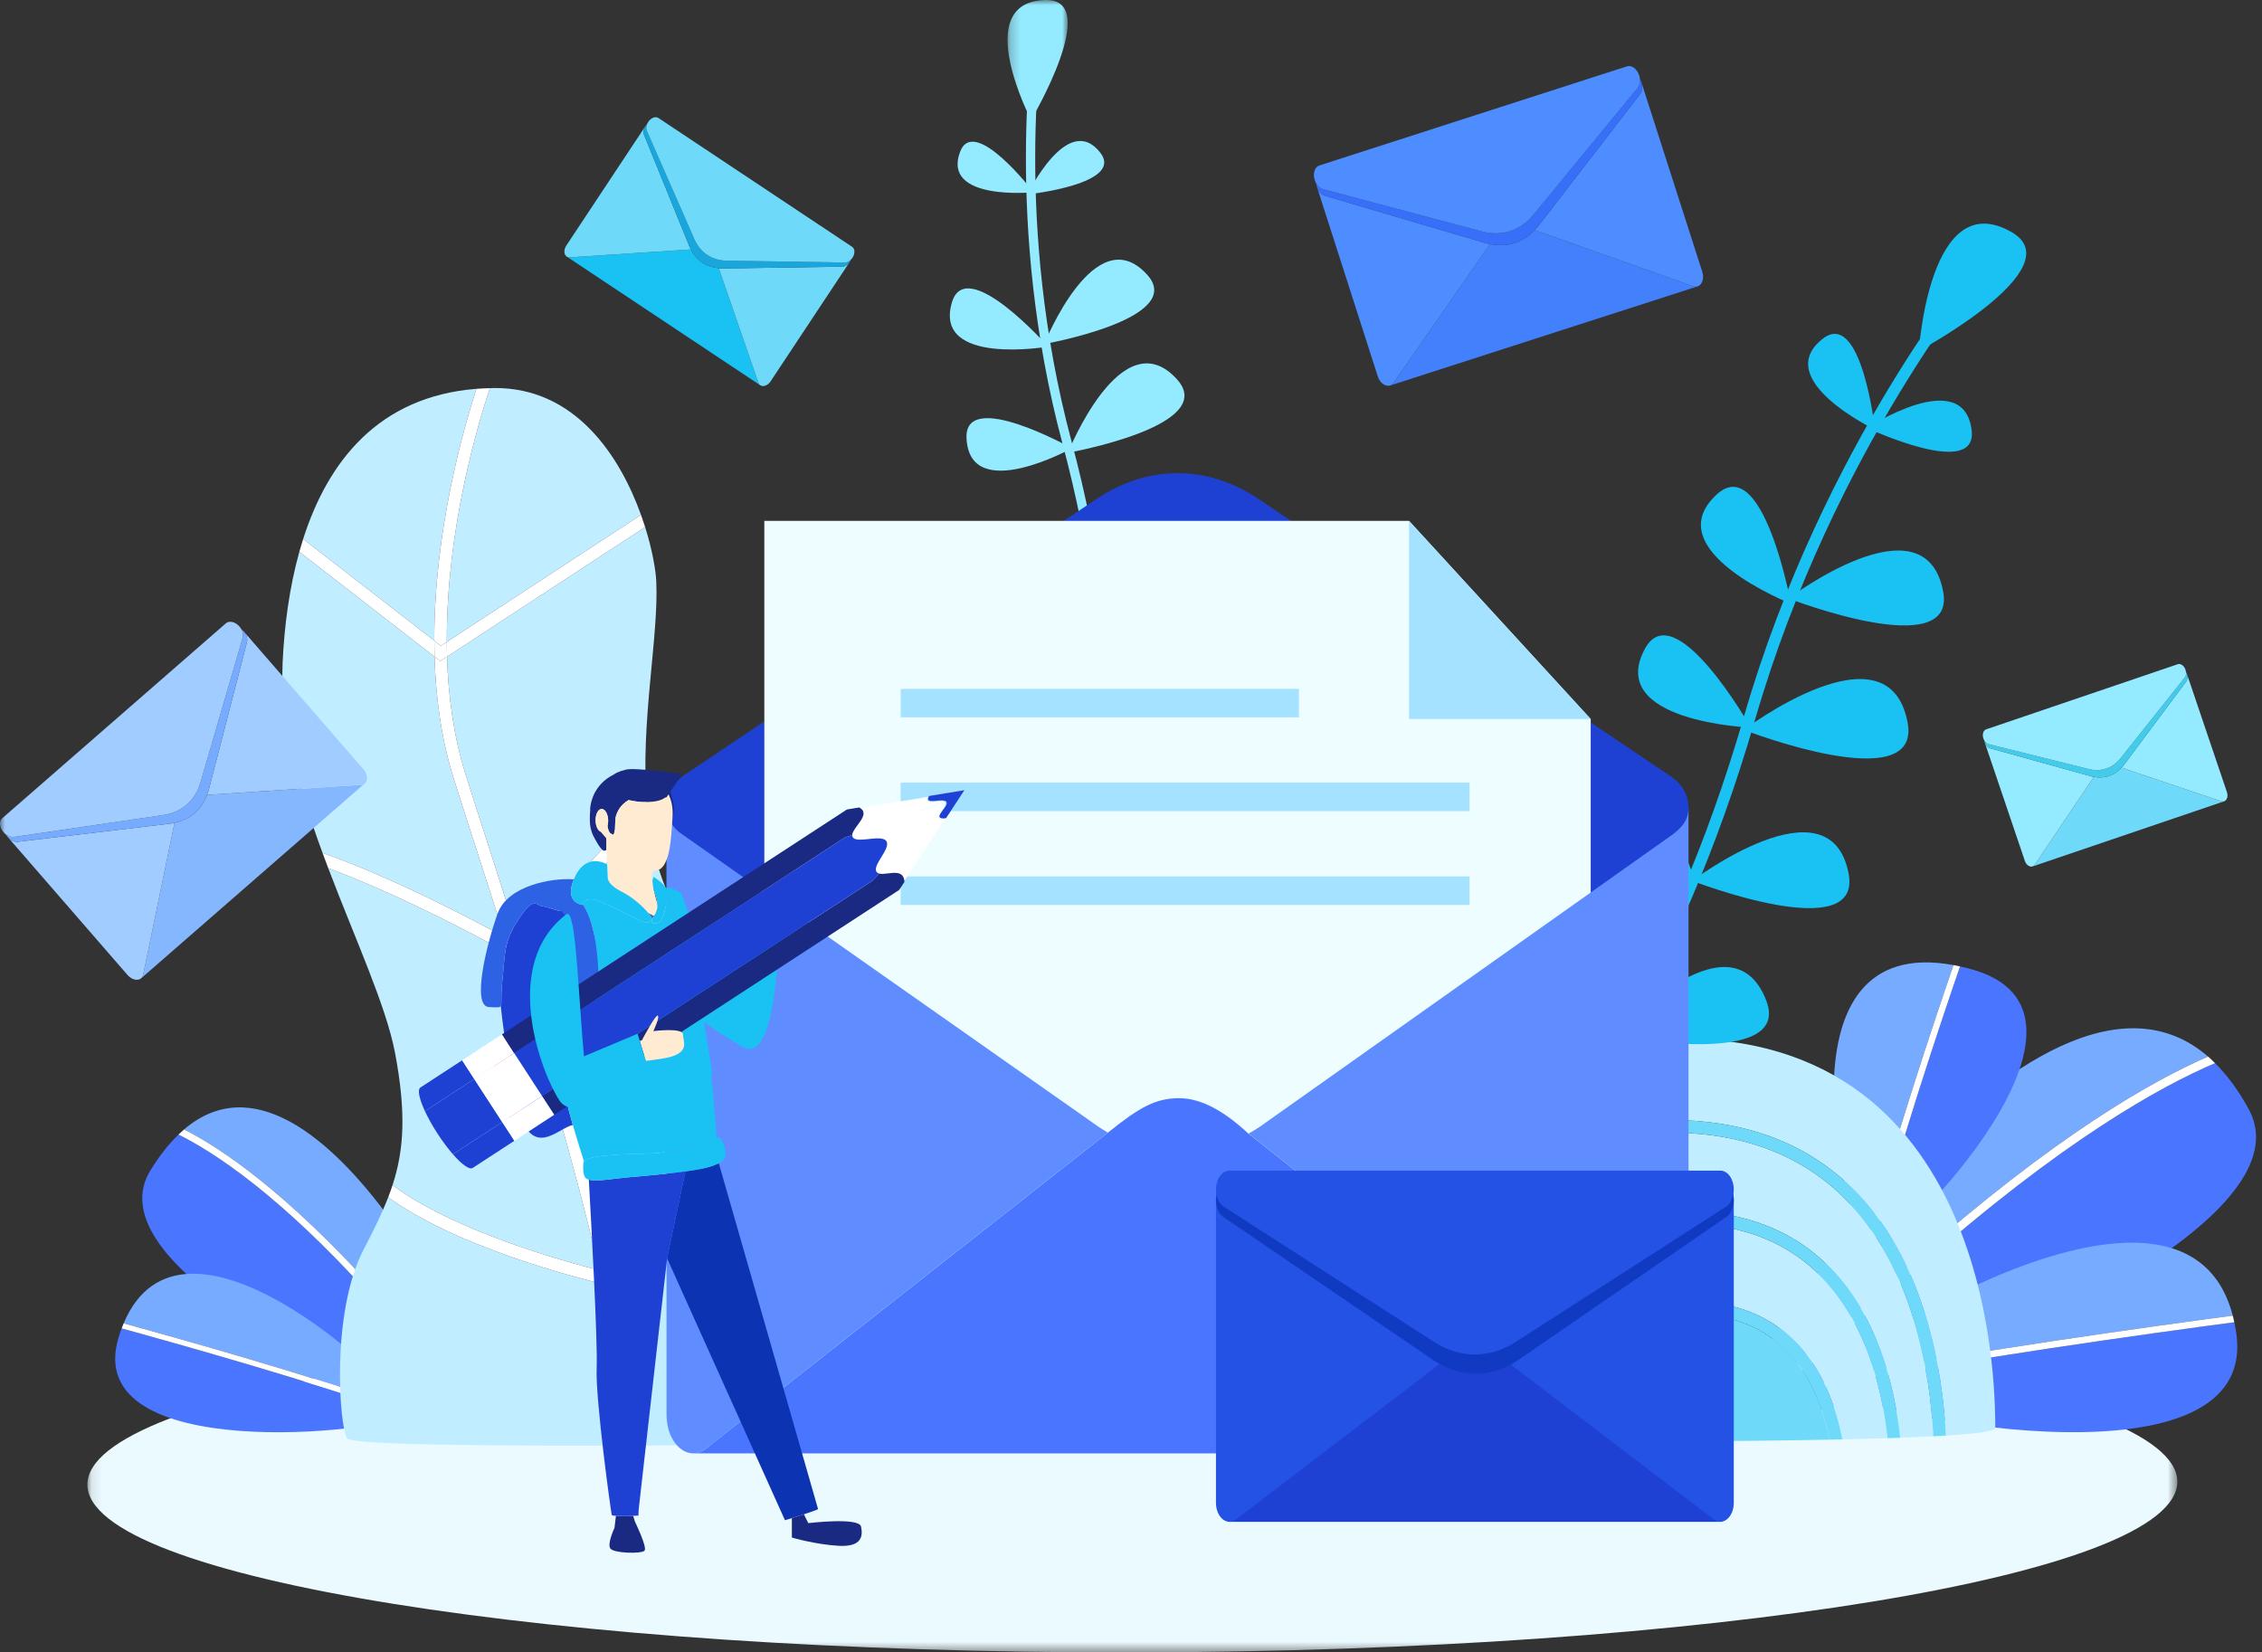 <?xml version="1.0" encoding="UTF-8"?>
<svg width="219px" height="160px" viewBox="0 0 219 160" version="1.1" xmlns="http://www.w3.org/2000/svg" xmlns:xlink="http://www.w3.org/1999/xlink">
    <rect x="0" y="0" width="219" height="160" fill="#333333" stroke="none"/>
    <!-- Generator: sketchtool 55 (78076) - https://sketchapp.com -->
    <title>35D3C3B3-39A9-4089-8E32-BFD6A90AD7F4@1.5x</title>
    <desc>Created with sketchtool.</desc>
    <defs>
        <polygon id="path-1" points="0.098 0.735 202.437 0.735 202.437 33.524 0.098 33.524"></polygon>
        <polygon id="path-3" points="0.216 0 6.038 0 6.038 11.619 0.216 11.619"></polygon>
        <polygon id="path-5" points="0 160 218.42 160 218.42 0 0 0"></polygon>
    </defs>
    <g id="Japanese-0.0" stroke="none" stroke-width="1" fill="none" fill-rule="evenodd">
        <g id="Features" transform="translate(-76, -1126)">
            <g id="Stacked-Group-3" transform="translate(32, 255)">
                <g id="Stacked-Group-5" transform="translate(0, 780)">
                    <g id="Card-7">
                        <g id="Stacked-Group-9" transform="translate(24, 35)">
                            <g transform="translate(0, 56)" id="features_illustration_7">
                                <g transform="translate(20, 0)">
                                    <g id="Group-3" transform="translate(8.365, 126.476)">
                                        <mask id="mask-2" fill="white">
                                            <use xlink:href="#path-1"></use>
                                        </mask>
                                        <g id="Clip-2"></g>
                                        <path d="M202.437,16.986 C202.45,26.04 157.165,33.444 101.29,33.523 C45.416,33.603 0.111,26.328 0.098,17.273 C0.085,8.22 45.369,0.815 101.245,0.736 C157.119,0.656 202.424,7.932 202.437,16.986" id="Fill-1" fill="#EBFAFF" mask="url(#mask-2)"></path>
                                    </g>
                                    <path d="M17.819,109.359 C30.912,98.168 48.142,134.476 47.361,137.192 C44.966,134.531 41.445,130.627 36.288,124.925 C27.629,115.352 21.398,111.171 17.819,109.359" id="Fill-4" fill="#76ABFF"></path>
                                    <path d="M35.848,125.403 C40.883,130.968 44.355,134.817 46.744,137.473 C41.754,137.654 8.26,123.605 14.558,113.333 C15.438,111.9 16.348,110.754 17.282,109.855 C20.778,111.593 27.097,115.728 35.848,125.403" id="Fill-6" fill="#4A75FF"></path>
                                    <path d="M46.744,137.473 C44.354,134.817 40.883,130.968 35.848,125.403 C27.097,115.728 20.778,111.593 17.282,109.854 C17.46,109.681 17.64,109.513 17.819,109.359 C21.398,111.171 27.629,115.352 36.288,124.925 C41.445,130.628 44.966,134.531 47.361,137.192 C47.351,137.228 47.34,137.263 47.323,137.288 C47.243,137.403 47.041,137.461 46.744,137.473" id="Fill-8" fill="#FFFFFF"></path>
                                    <path d="M39.284,136.454 C30.731,133.356 16.863,129.477 11.972,128.134 C17.581,114.798 37.524,133.103 39.284,136.454" id="Fill-10" fill="#76ABFF"></path>
                                    <path d="M11.485,129.485 C11.576,129.184 11.675,128.9 11.778,128.625 C16.66,129.965 30.757,133.905 39.294,137.016 C37.247,138.715 7.707,141.91 11.485,129.485" id="Fill-12" fill="#4A75FF"></path>
                                    <path d="M39.404,136.88 C39.39,136.924 39.351,136.969 39.294,137.016 C30.757,133.905 16.66,129.965 11.777,128.625 C11.841,128.457 11.905,128.293 11.972,128.134 C16.862,129.477 30.731,133.356 39.284,136.454 C39.386,136.647 39.43,136.795 39.404,136.88" id="Fill-14" fill="#FFFFFF"></path>
                                    <path d="M45.101,75.068 C45.853,77.446 46.678,80.004 47.551,82.705 C48.38,85.277 49.262,88.01 50.159,90.836 L62.607,77.708 C62.002,69.881 63.786,61.658 63.538,56.289 C63.489,55.208 63.161,53.267 62.459,51.033 L43.28,63.583 C43.397,67.449 43.93,71.367 45.101,75.068" id="Fill-16" fill="#C0EDFF"></path>
                                    <path d="M46.131,37.648 C36.635,38.393 31.739,44.704 29.35,52.191 L42.047,62.039 C42.024,51.402 44.885,41.467 46.131,37.648" id="Fill-18" fill="#C0EDFF"></path>
                                    <path d="M46.393,83.069 C45.521,80.367 44.695,77.806 43.941,75.426 C42.733,71.604 42.188,67.564 42.071,63.584 L28.98,53.431 C28.002,56.932 27.529,60.631 27.364,64.098 C27.086,69.907 28.951,76.393 31.226,82.579 C38.092,85.007 45.804,89.067 48.853,90.732 C48.007,88.073 47.177,85.5 46.393,83.069" id="Fill-20" fill="#C0EDFF"></path>
                                    <path d="M43.259,62.156 L62.06,49.853 C60.047,44.252 55.758,37.506 47.829,37.57 C47.693,37.571 47.564,37.581 47.43,37.585 C46.302,40.953 43.21,51.203 43.259,62.156" id="Fill-22" fill="#C0EDFF"></path>
                                    <path d="M59.08,122.214 C61.516,118.118 69.125,105.212 72.818,97.706 C70.047,94.525 67.343,91.605 65.26,87.704 C63.875,85.11 63.134,82.244 62.772,79.292 L50.577,92.152 C53.554,101.564 56.706,112.055 59.08,122.214" id="Fill-24" fill="#C0EDFF"></path>
                                    <path d="M84.056,118.618 C81.643,108.769 77.649,103.337 73.679,98.701 C69.386,107.329 60.631,121.988 59.468,123.931 C60.721,129.48 61.724,134.901 62.317,139.963 C73.068,139.917 82.847,139.784 83.383,139.802 C84.59,139.84 88.332,136.077 84.056,118.618" id="Fill-26" fill="#C0EDFF"></path>
                                    <path d="M49.383,92.4 C47.96,91.607 39.415,86.903 31.778,84.058 C34.406,90.97 37.382,97.399 38.242,101.927 C39.338,107.709 39.123,111.317 38.005,114.751 C43.939,119.209 54.765,122.175 58.014,122.994 C55.627,112.678 52.413,101.977 49.383,92.4" id="Fill-28" fill="#C0EDFF"></path>
                                    <path d="M37.584,115.926 C36.968,117.52 36.172,119.126 35.223,120.947 C32.008,127.117 32.869,138.045 33.586,139.263 C33.971,139.917 48.015,140.013 61.093,139.967 C60.508,135.022 59.529,129.73 58.308,124.308 C55.964,123.749 44.283,120.791 37.584,115.926" id="Fill-30" fill="#C0EDFF"></path>
                                    <path d="M50.159,90.836 C49.261,88.01 48.381,85.278 47.55,82.705 C46.679,80.005 45.853,77.446 45.101,75.068 C43.93,71.367 43.397,67.449 43.28,63.582 L42.624,64.013 L42.071,63.584 C42.188,67.564 42.732,71.605 43.941,75.426 C44.694,77.806 45.521,80.367 46.394,83.07 C47.178,85.5 48.007,88.073 48.853,90.731 C49.226,90.936 49.554,91.115 49.777,91.24 L50.159,90.836 Z" id="Fill-32" fill="#FFFFFF"></path>
                                    <path d="M42.047,62.039 L42.684,62.533 L43.259,62.156 C43.209,51.203 46.302,40.953 47.43,37.585 C46.989,37.596 46.555,37.615 46.131,37.648 C44.885,41.467 42.024,51.402 42.047,62.039" id="Fill-34" fill="#FFFFFF"></path>
                                    <path d="M59.08,122.214 C56.706,112.055 53.554,101.564 50.577,92.152 L50.007,92.753 L49.591,92.516 C49.582,92.512 49.509,92.47 49.383,92.4 C52.413,101.977 55.627,112.678 58.014,122.994 C58.215,123.046 58.398,123.091 58.538,123.124 C58.667,122.908 58.853,122.595 59.08,122.214" id="Fill-36" fill="#FFFFFF"></path>
                                    <path d="M59.354,124.12 L59.128,124.496 L58.697,124.398 C58.642,124.386 58.508,124.355 58.308,124.307 C59.529,129.73 60.508,135.023 61.093,139.967 C61.502,139.965 61.91,139.964 62.317,139.962 C61.723,134.901 60.72,129.48 59.467,123.93 C59.416,124.017 59.375,124.086 59.354,124.12" id="Fill-38" fill="#FFFFFF"></path>
                                    <path d="M43.281,63.583 L62.46,51.033 C62.338,50.647 62.204,50.252 62.06,49.852 L43.259,62.156 C43.262,62.631 43.266,63.107 43.281,63.583" id="Fill-40" fill="#FFFFFF"></path>
                                    <path d="M42.047,62.039 L29.35,52.191 C29.22,52.6 29.096,53.014 28.979,53.43 L42.071,63.584 C42.056,63.068 42.048,62.552 42.047,62.039" id="Fill-42" fill="#FFFFFF"></path>
                                    <path d="M43.281,63.583 C43.266,63.107 43.262,62.631 43.259,62.156 L42.684,62.533 L42.047,62.039 C42.048,62.552 42.056,63.068 42.071,63.584 L42.624,64.012 L43.281,63.583 Z" id="Fill-44" fill="#FFFFFF"></path>
                                    <path d="M50.577,92.152 L62.772,79.292 C62.707,78.766 62.648,78.238 62.607,77.708 L50.159,90.835 C50.299,91.274 50.437,91.709 50.577,92.152" id="Fill-46" fill="#FFFFFF"></path>
                                    <path d="M48.853,90.732 C45.804,89.067 38.092,85.007 31.226,82.579 C31.408,83.074 31.592,83.567 31.778,84.058 C39.415,86.904 47.96,91.606 49.383,92.399 C49.206,91.839 49.029,91.286 48.853,90.732" id="Fill-48" fill="#FFFFFF"></path>
                                    <path d="M50.008,92.753 L50.577,92.152 C50.437,91.709 50.299,91.274 50.159,90.836 L49.776,91.24 C49.554,91.116 49.227,90.935 48.853,90.732 C49.03,91.285 49.205,91.839 49.383,92.4 C49.509,92.47 49.582,92.512 49.592,92.516 L50.008,92.753 Z" id="Fill-50" fill="#FFFFFF"></path>
                                    <path d="M58.014,122.994 C54.765,122.175 43.938,119.208 38.006,114.751 C37.878,115.143 37.736,115.534 37.584,115.926 C44.282,120.79 55.964,123.749 58.309,124.308 C58.21,123.87 58.116,123.434 58.014,122.994" id="Fill-52" fill="#FFFFFF"></path>
                                    <path d="M59.468,123.93 C60.631,121.988 69.386,107.328 73.679,98.701 C73.392,98.365 73.106,98.035 72.819,97.706 C69.125,105.212 61.516,118.118 59.08,122.214 C59.214,122.789 59.338,123.358 59.468,123.93" id="Fill-54" fill="#FFFFFF"></path>
                                    <path d="M58.538,123.124 C58.397,123.091 58.215,123.045 58.014,122.994 C58.115,123.434 58.209,123.87 58.308,124.308 C58.508,124.355 58.641,124.385 58.697,124.398 L59.128,124.497 L59.354,124.12 C59.375,124.086 59.415,124.017 59.468,123.931 C59.339,123.358 59.215,122.789 59.08,122.215 C58.853,122.595 58.667,122.908 58.538,123.124" id="Fill-56" fill="#FFFFFF"></path>
                                    <path d="M213.78,102.305 C197.19,87.966 166.83,134.407 167.476,137.883 C171.298,134.481 176.914,129.491 185.138,122.2 C198.947,109.962 208.432,104.62 213.78,102.305" id="Fill-58" fill="#76ABFF"></path>
                                    <path d="M185.68,122.812 C177.65,129.928 172.113,134.849 168.3,138.244 C175.305,138.483 224.878,120.551 217.714,107.396 C216.714,105.56 215.621,104.094 214.456,102.941 C209.236,105.161 199.635,110.444 185.68,122.812" id="Fill-60" fill="#4A75FF"></path>
                                    <path d="M168.299,138.244 C172.114,134.848 177.651,129.928 185.679,122.812 C199.635,110.444 209.236,105.161 214.456,102.941 C214.232,102.72 214.008,102.503 213.781,102.305 C208.432,104.62 198.947,109.962 185.139,122.2 C176.914,129.491 171.298,134.481 167.477,137.883 C167.485,137.93 167.493,137.975 167.514,138.006 C167.607,138.154 167.882,138.229 168.299,138.244" id="Fill-62" fill="#FFFFFF"></path>
                                    <path d="M176.749,133.609 C189.211,131.05 209.145,128.32 216.169,127.389 C211.652,109.993 179.959,129.714 176.749,133.609" id="Fill-64" fill="#76ABFF"></path>
                                    <path d="M216.516,129.139 C216.462,128.752 216.394,128.384 216.318,128.027 C209.308,128.956 189.044,131.727 176.6,134.304 C179.003,136.722 218.739,145.129 216.516,129.139" id="Fill-66" fill="#4A75FF"></path>
                                    <path d="M176.483,134.119 C176.49,134.176 176.534,134.238 176.6,134.304 C189.045,131.727 209.308,128.957 216.319,128.027 C216.272,127.809 216.223,127.596 216.168,127.389 C209.146,128.32 189.211,131.05 176.749,133.609 C176.563,133.834 176.467,134.01 176.483,134.119" id="Fill-68" fill="#FFFFFF"></path>
                                    <path d="M180.724,120.821 C182.847,111.96 187.477,98.264 189.135,93.448 C171.838,90.243 178.352,117.406 180.724,120.821" id="Fill-70" fill="#76ABFF"></path>
                                    <path d="M190.836,93.84 C190.468,93.738 190.112,93.653 189.763,93.576 C188.107,98.383 183.399,112.304 181.298,121.159 C184.332,120.47 206.049,98.019 190.836,93.84" id="Fill-72" fill="#4A75FF"></path>
                                    <path d="M181.088,121.17 C181.142,121.185 181.214,121.179 181.297,121.159 C183.399,112.304 188.107,98.383 189.763,93.576 C189.55,93.529 189.341,93.487 189.134,93.448 C187.476,98.264 182.847,111.96 180.724,120.821 C180.86,121.019 180.984,121.142 181.088,121.17" id="Fill-74" fill="#FFFFFF"></path>
                                    <path d="M162.081,118.491 C162.089,118.491 162.096,118.491 162.104,118.491 C167.847,118.321 172.515,119.93 175.976,123.27 C180.64,127.774 182.228,134.483 182.746,139.254 C181.382,139.299 179.915,139.338 178.373,139.371 C177.751,136.164 176.424,132.422 173.606,129.702 C170.94,127.127 167.374,125.888 163.007,126.017 C163.001,126.017 162.995,126.017 162.989,126.017 C155.559,126.241 150.272,128.996 147.275,134.209 C146.255,135.981 145.65,137.823 145.294,139.492 C142.714,139.464 140.267,139.429 138.019,139.389 C138.356,136.081 139.443,131.358 142.519,127.236 C146.65,121.699 153.232,118.757 162.081,118.491" id="Fill-76" fill="#C0EDFF"></path>
                                    <path d="M161.469,100.575 C193.984,99.616 193.124,136.438 193.179,138.275 C193.188,138.575 191.394,138.813 188.397,139.001 C188.089,132.915 186.466,121.932 179.177,114.896 C174.521,110.401 168.28,108.237 160.629,108.463 C160.62,108.463 160.609,108.463 160.599,108.463 C147.536,108.856 138.248,113.685 132.993,122.818 C129.502,128.885 128.711,135.405 128.687,139.125 C126.509,139.025 125.214,138.911 125.148,138.79 C124.663,137.89 122.205,101.733 161.469,100.575" id="Fill-78" fill="#C0EDFF"></path>
                                    <path d="M176.824,122.389 C173.117,118.81 168.152,117.087 162.068,117.266 C162.06,117.266 162.051,117.266 162.044,117.266 C151.667,117.579 144.288,121.419 140.109,128.682 C137.954,132.428 137.103,136.388 136.821,139.365 C134.13,139.311 131.773,139.247 129.896,139.175 C129.934,135.319 130.811,127.59 135.627,121.007 C140.873,113.836 149.287,110.028 160.637,109.688 C160.646,109.688 160.656,109.687 160.665,109.687 C167.975,109.472 173.918,111.521 178.329,115.778 C185.323,122.53 186.88,133.168 187.176,139.071 C186.201,139.122 185.13,139.169 183.971,139.212 C183.44,134.242 181.78,127.171 176.824,122.389" id="Fill-80" fill="#C0EDFF"></path>
                                    <path d="M149.39,133.233 C152.293,129.442 156.881,127.427 163.026,127.242 C163.032,127.242 163.036,127.242 163.042,127.242 C167.069,127.123 170.338,128.247 172.758,130.584 C175.3,133.037 176.536,136.43 177.134,139.398 C167.993,139.581 156.43,139.598 146.525,139.504 C146.984,137.523 147.833,135.264 149.39,133.233" id="Fill-82" fill="#6ED9F9"></path>
                                    <path d="M160.599,108.463 C160.609,108.463 160.62,108.463 160.63,108.462 C168.28,108.237 174.521,110.401 179.177,114.896 C186.466,121.933 188.088,132.916 188.398,139.001 C188.009,139.025 187.604,139.049 187.176,139.071 C186.88,133.169 185.324,122.53 178.328,115.779 C173.918,111.521 167.975,109.472 160.665,109.687 C160.656,109.687 160.646,109.687 160.637,109.687 C149.287,110.029 140.873,113.837 135.627,121.006 C130.811,127.59 129.934,135.319 129.896,139.175 C129.466,139.159 129.065,139.142 128.686,139.124 C128.71,135.405 129.501,128.886 132.992,122.819 C138.248,113.685 147.535,108.856 160.599,108.463" id="Fill-84" fill="#6ED9F9"></path>
                                    <path d="M175.976,123.27 C172.515,119.929 167.847,118.321 162.104,118.491 L162.086,117.878 L162.104,118.491 C162.096,118.491 162.089,118.492 162.081,118.492 C153.232,118.757 146.651,121.699 142.519,127.235 C139.444,131.357 138.355,136.081 138.019,139.388 C137.613,139.382 137.212,139.373 136.821,139.365 C137.103,136.388 137.954,132.428 140.109,128.682 C144.287,121.418 151.666,117.578 162.044,117.267 C162.051,117.267 162.06,117.266 162.068,117.266 C168.152,117.087 173.117,118.81 176.824,122.389 C181.78,127.171 183.44,134.242 183.971,139.212 C183.571,139.226 183.164,139.241 182.745,139.254 C182.228,134.483 180.641,127.773 175.976,123.27" id="Fill-86" fill="#6ED9F9"></path>
                                    <path d="M162.989,126.017 C162.995,126.017 163.001,126.017 163.006,126.017 L163.025,126.629 L163.006,126.017 C167.374,125.888 170.941,127.127 173.607,129.702 C176.425,132.422 177.752,136.164 178.372,139.371 C177.965,139.381 177.553,139.39 177.135,139.398 C176.536,136.43 175.3,133.038 172.759,130.584 C170.338,128.247 167.069,127.123 163.041,127.241 C163.036,127.241 163.032,127.242 163.026,127.242 C156.881,127.427 152.294,129.442 149.39,133.233 C147.833,135.265 146.984,137.524 146.526,139.504 C146.113,139.5 145.701,139.495 145.293,139.492 C145.649,137.823 146.255,135.981 147.275,134.209 C150.272,128.996 155.559,126.241 162.989,126.017" id="Fill-88" fill="#6ED9F9"></path>
                                    <path d="M107.205,77.293 L106.319,77.14 C106.341,77.009 108.481,63.949 102.857,42.906 C97.178,21.655 100.047,3.407 100.077,3.226 L100.965,3.371 C100.936,3.55 98.099,21.618 103.726,42.673 C109.406,63.926 107.227,77.161 107.205,77.293" id="Fill-90" fill="#94EBFF"></path>
                                    <g id="Group-94" transform="translate(97.333, 0)">
                                        <mask id="mask-4" fill="white">
                                            <use xlink:href="#path-3"></use>
                                        </mask>
                                        <g id="Clip-93"></g>
                                        <path d="M3.88,0.001 C9.442,-0.135 2.494,11.619 2.494,11.619 C2.494,11.619 -3.459,0.182 3.88,0.001" id="Fill-92" fill="#94EBFF" mask="url(#mask-4)"></path>
                                    </g>
                                    <path d="M106.521,14.776 C108.906,17.828 99.478,18.824 99.478,18.824 C99.478,18.824 103.373,10.75 106.521,14.776" id="Fill-95" fill="#94EBFF"></path>
                                    <path d="M92.948,14.709 C94.303,11.077 100.068,18.617 100.068,18.617 C100.068,18.617 91.161,19.499 92.948,14.709" id="Fill-97" fill="#94EBFF"></path>
                                    <path d="M111.074,26.611 C114.907,30.868 101.101,33.308 101.101,33.308 C101.101,33.308 106.019,20.996 111.074,26.611" id="Fill-99" fill="#94EBFF"></path>
                                    <path d="M113.964,36.741 C118.026,41.253 103.393,43.839 103.393,43.839 C103.393,43.839 108.605,30.789 113.964,36.741" id="Fill-101" fill="#94EBFF"></path>
                                    <path d="M116.115,49.164 C119.993,53.471 106.023,55.942 106.023,55.942 C106.023,55.942 110.999,43.482 116.115,49.164" id="Fill-103" fill="#94EBFF"></path>
                                    <path d="M115.724,60.901 C120.314,64.436 107.02,69.394 107.02,69.394 C107.02,69.394 109.666,56.239 115.724,60.901" id="Fill-105" fill="#94EBFF"></path>
                                    <path d="M92.162,29.282 C93.542,24.593 101.47,33.563 101.47,33.563 C101.47,33.563 90.341,35.47 92.162,29.282" id="Fill-107" fill="#94EBFF"></path>
                                    <path d="M93.575,42.435 C93.338,37.551 103.771,43.405 103.771,43.405 C103.771,43.405 93.889,48.878 93.575,42.435" id="Fill-109" fill="#94EBFF"></path>
                                    <path d="M96.275,52.897 C96.945,48.053 106.114,55.744 106.114,55.744 C106.114,55.744 95.391,59.288 96.275,52.897" id="Fill-111" fill="#94EBFF"></path>
                                    <path d="M99.113,62.854 C101.473,58.573 107.278,69.049 107.278,69.049 C107.278,69.049 96,68.501 99.113,62.854" id="Fill-113" fill="#94EBFF"></path>
                                    <path d="M151.344,108.843 L150.497,108.106 C150.604,107.982 161.303,95.425 168.858,69.328 C176.486,42.97 191.306,25.348 191.454,25.174 L192.308,25.903 C192.161,26.075 177.494,43.526 169.934,69.64 C162.304,95.999 151.453,108.718 151.344,108.843" id="Fill-115" fill="#1AC1F3"></path>
                                    <path d="M194.745,22.467 C200.77,25.918 185.78,33.971 185.78,33.971 C185.78,33.971 186.794,17.912 194.745,22.467" id="Fill-117" fill="#1AC1F3"></path>
                                    <path d="M190.89,41.67 C191.471,46.47 180.766,41.435 180.766,41.435 C180.766,41.435 190.125,35.336 190.89,41.67" id="Fill-119" fill="#1AC1F3"></path>
                                    <path d="M176.447,32.819 C180.232,29.819 181.53,41.597 181.53,41.597 C181.53,41.597 171.453,36.777 176.447,32.819" id="Fill-121" fill="#1AC1F3"></path>
                                    <path d="M188.127,57.249 C189.474,64.27 173.166,57.947 173.166,57.947 C173.166,57.947 186.347,47.985 188.127,57.249" id="Fill-123" fill="#1AC1F3"></path>
                                    <path d="M184.685,69.93 C186.114,77.373 168.827,70.67 168.827,70.67 C168.827,70.67 182.8,60.11 184.685,69.93" id="Fill-125" fill="#1AC1F3"></path>
                                    <path d="M178.977,84.582 C180.342,91.688 163.839,85.288 163.839,85.288 C163.839,85.288 177.177,75.207 178.977,84.582" id="Fill-127" fill="#1AC1F3"></path>
                                    <path d="M170.997,96.857 C173.621,103.599 156.234,100.294 156.234,100.294 C156.234,100.294 167.536,87.962 170.997,96.857" id="Fill-129" fill="#1AC1F3"></path>
                                    <path d="M166.218,47.868 C170.713,43.754 173.396,58.457 173.396,58.457 C173.396,58.457 160.287,53.296 166.218,47.868" id="Fill-131" fill="#1AC1F3"></path>
                                    <path d="M159.254,62.82 C162.146,57.453 169.51,70.451 169.51,70.451 C169.51,70.451 155.436,69.901 159.254,62.82" id="Fill-133" fill="#1AC1F3"></path>
                                    <path d="M155.394,75.734 C159.23,70.997 164.062,85.138 164.062,85.138 C164.062,85.138 150.335,81.984 155.394,75.734" id="Fill-135" fill="#1AC1F3"></path>
                                    <path d="M152.009,88.198 C157.285,85.155 156.733,100.091 156.733,100.091 C156.733,100.091 145.048,92.213 152.009,88.198" id="Fill-137" fill="#1AC1F3"></path>
                                    <path d="M184.667,123.167 C184.667,123.181 184.674,123.167 184.667,123.167" id="Fill-139" fill="#FFFFFF"></path>
                                    <path d="M184.666,123.168 L184.668,123.167 C184.668,123.166 184.667,123.166 184.667,123.166 L184.667,123.165 C184.667,123.165 184.666,123.166 184.666,123.168" id="Fill-141" fill="#FFFFFF"></path>
                                    <path d="M75.676,88.65 C75.676,90.77 74.226,92.489 73.101,92.489 C71.978,92.489 70.108,91.01 70.108,88.889 C70.108,86.769 71.978,84.811 73.101,84.811 C74.226,84.811 75.676,86.529 75.676,88.65" id="Fill-143" fill="#C8EAF8"></path>
                                    <path d="M73.33,128.584 C73.962,130.607 73.247,132.633 71.732,133.108 C70.217,133.583 68.477,132.328 67.844,130.305 C67.212,128.282 67.928,126.255 69.442,125.78 C70.956,125.305 72.697,126.561 73.33,128.584" id="Fill-145" fill="#C8EAF8"></path>
                                    <path d="M163.478,77.387 L163.478,77.387 C163.478,77.366 163.476,77.344 163.475,77.322 C163.476,77.35 163.478,77.377 163.478,77.405 L163.478,77.387 Z" id="Fill-147" fill="#203B70"></path>
                                    <path d="M68.408,82.003 L159.779,82.003 C163.43,82.003 164.871,77.263 161.84,75.225 L121.781,48.27 C121.146,47.849 120.499,47.483 119.844,47.17 C119.2,46.864 118.547,46.61 117.888,46.406 C115.328,45.618 112.682,45.618 110.121,46.406 C109.463,46.61 108.811,46.864 108.166,47.17 C107.511,47.483 106.863,47.849 106.228,48.27 L66.293,75.018 C63.164,77.114 64.645,82.003 68.408,82.003" id="Fill-149" fill="#1E41D3"></path>
                                    <mask id="mask-6" fill="white">
                                        <use xlink:href="#path-5"></use>
                                    </mask>
                                    <g id="Clip-152"></g>
                                    <polygon id="Fill-151" fill="#1E41D3" mask="url(#mask-6)" points="64.532 115.38 163.374 115.38 163.374 78.001 64.532 78.001"></polygon>
                                    <polygon id="Fill-153" fill="#EEFDFF" mask="url(#mask-6)" points="154.008 136.127 74.001 136.127 74.001 50.434 136.419 50.434 154.008 69.622"></polygon>
                                    <polygon id="Fill-154" fill="#A4E2FF" mask="url(#mask-6)" points="136.419 50.434 154.008 69.623 136.419 69.623"></polygon>
                                    <polygon id="Fill-155" fill="#A4E2FF" mask="url(#mask-6)" points="87.203 69.458 125.755 69.458 125.755 66.699 87.203 66.699"></polygon>
                                    <polygon id="Fill-156" fill="#A4E2FF" mask="url(#mask-6)" points="87.202 78.54 142.277 78.54 142.277 75.781 87.202 75.781"></polygon>
                                    <polygon id="Fill-157" fill="#A4E2FF" mask="url(#mask-6)" points="87.202 87.622 142.277 87.622 142.277 84.863 87.202 84.863"></polygon>
                                    <path d="M159.675,140.27 L120.872,109.771 C118.724,107.766 116.437,106.334 114.162,106.334 C111.822,106.334 110.242,107.279 107.268,109.668 L68.334,140.27 C67.919,140.596 67.482,140.736 67.058,140.723 C67.065,140.724 67.071,140.725 67.078,140.725 L160.932,140.725 C160.939,140.725 160.944,140.724 160.951,140.723 C160.527,140.736 160.091,140.596 159.675,140.27" id="Fill-158" fill="#4A75FF" mask="url(#mask-6)"></path>
                                    <path d="M106.385,109.123 L105.516,108.512 L66.028,80.771 C65.12,80.17 64.532,79.256 64.532,77.956 C64.532,77.963 64.531,78.622 64.531,78.628 L64.531,136.969 C64.531,139.123 65.73,140.683 67.058,140.723 C67.482,140.736 67.919,140.596 68.334,140.27 L107.268,109.668 C106.972,109.497 106.677,109.316 106.385,109.123" id="Fill-159" fill="#5F8DFF" mask="url(#mask-6)"></path>
                                    <path d="M163.478,78.18 C163.473,79.63 162.572,80.287 161.982,80.771 L122.639,108.627 L121.938,109.123 C121.586,109.356 121.23,109.57 120.872,109.77 L159.675,140.269 C160.091,140.596 160.527,140.736 160.951,140.723 C162.279,140.682 163.478,139.123 163.478,136.969 L163.478,78.18 Z" id="Fill-160" fill="#5F8DFF" mask="url(#mask-6)"></path>
                                    <path d="M119.016,147.352 L166.57,147.352 C166.908,147.352 167.023,146.714 166.725,146.486 L142.948,128.344 C142.851,128.269 142.734,128.269 142.638,128.344 L118.862,146.486 C118.563,146.714 118.678,147.352 119.016,147.352" id="Fill-161" fill="#1E41D3" mask="url(#mask-6)"></path>
                                    <path d="M117.726,116.217 L117.726,145.504 C117.726,146.902 118.783,147.792 119.653,147.128 L140.481,131.235 C141.431,130.511 141.384,128.565 140.401,127.933 L119.574,114.538 C118.709,113.981 117.726,114.874 117.726,116.217" id="Fill-162" fill="#2352E5" mask="url(#mask-6)"></path>
                                    <path d="M167.86,145.505 L167.86,116.217 C167.86,114.875 166.878,113.981 166.013,114.537 L145.185,127.934 C144.203,128.565 144.156,130.51 145.105,131.235 L165.933,147.128 C166.803,147.792 167.86,146.902 167.86,145.505" id="Fill-163" fill="#2352E5" mask="url(#mask-6)"></path>
                                    <path d="M117.726,116.198 L117.726,116.198 C117.726,116.914 118.023,117.565 118.484,117.862 L138.933,131.807 C140.184,132.613 141.529,133.015 142.873,133.015 C144.217,133.015 145.561,132.613 146.813,131.807 L167.102,117.862 C167.563,117.565 167.86,116.914 167.86,116.198 C167.86,115.189 167.28,114.37 166.566,114.37 L119.021,114.37 C118.307,114.37 117.726,115.189 117.726,116.198" id="Fill-164" fill="#103AC1" mask="url(#mask-6)"></path>
                                    <path d="M117.726,115.178 L117.726,115.178 C117.726,115.894 118.023,116.545 118.484,116.842 L138.853,129.942 C141.356,131.552 144.23,131.552 146.733,129.942 L167.102,116.842 C167.563,116.545 167.861,115.894 167.861,115.178 C167.861,114.169 167.28,113.349 166.566,113.349 L119.021,113.349 C118.307,113.349 117.726,114.169 117.726,115.178" id="Fill-165" fill="#2352E5" mask="url(#mask-6)"></path>
                                    <path d="M148.575,22.281 C148.01,22.87 147.356,23.297 146.635,23.53 C145.896,23.767 145.091,23.798 144.264,23.635 L134.926,37.063 C134.825,37.207 134.699,37.294 134.562,37.333 C134.565,37.332 134.568,37.334 134.571,37.332 L164.37,27.725 C164.372,27.725 164.374,27.722 164.377,27.721 C164.244,27.769 164.091,27.772 163.926,27.714 L148.575,22.281 Z" id="Fill-166" fill="#4280FC" mask="url(#mask-6)"></path>
                                    <path d="M144.264,23.636 C144.151,23.613 144.038,23.598 143.924,23.569 L128.304,18.961 C127.957,18.868 127.642,18.523 127.496,18.077 C127.497,18.079 127.497,18.081 127.497,18.083 L133.391,36.436 C133.604,37.097 134.137,37.454 134.562,37.333 C134.699,37.294 134.825,37.207 134.926,37.063 L144.264,23.636 Z" id="Fill-167" fill="#4D8DFF" mask="url(#mask-6)"></path>
                                    <path d="M158.768,9.139 L148.861,21.977 C148.771,22.086 148.671,22.181 148.575,22.281 L163.925,27.714 C164.091,27.772 164.244,27.769 164.378,27.721 C164.794,27.569 165.019,26.969 164.806,26.307 L158.912,7.955 L158.91,7.95 C159.051,8.397 158.996,8.861 158.768,9.139" id="Fill-168" fill="#4D8DFF" mask="url(#mask-6)"></path>
                                    <path d="M158.563,8.5 L148.436,20.823 C147.191,22.338 145.39,22.919 143.498,22.416 L128.098,18.322 C127.838,18.253 127.594,18.039 127.429,17.749 C127.43,17.762 127.43,17.775 127.432,17.787 C127.445,17.881 127.464,17.976 127.494,18.071 C127.495,18.073 127.496,18.074 127.497,18.077 C127.641,18.522 127.956,18.868 128.304,18.96 L143.924,23.568 C144.038,23.598 144.151,23.613 144.264,23.636 C145.091,23.799 145.895,23.767 146.635,23.53 C147.355,23.297 148.01,22.87 148.575,22.281 C148.671,22.181 148.77,22.087 148.861,21.976 L158.768,9.139 C158.996,8.861 159.051,8.397 158.91,7.95 C158.909,7.948 158.909,7.946 158.908,7.943 C158.877,7.848 158.838,7.76 158.793,7.677 C158.787,7.664 158.781,7.655 158.774,7.643 C158.808,7.976 158.735,8.292 158.563,8.5" id="Fill-169" fill="#386FF9" mask="url(#mask-6)"></path>
                                    <path d="M157.524,6.42 L127.732,16.024 C127.283,16.169 127.085,16.799 127.289,17.432 C127.325,17.545 127.372,17.651 127.428,17.749 C127.429,17.762 127.43,17.774 127.432,17.788 C127.43,17.775 127.43,17.762 127.428,17.749 C127.595,18.04 127.838,18.252 128.099,18.322 L143.498,22.415 C145.39,22.918 147.191,22.338 148.436,20.823 L158.563,8.499 C158.735,8.291 158.808,7.976 158.774,7.643 C158.78,7.654 158.787,7.665 158.793,7.676 C158.787,7.665 158.78,7.654 158.774,7.642 C158.763,7.531 158.739,7.417 158.703,7.304 C158.5,6.671 157.972,6.276 157.524,6.42" id="Fill-170" fill="#4D8DFF" mask="url(#mask-6)"></path>
                                    <path d="M205.401,74.332 C205.053,74.706 204.648,74.98 204.199,75.133 C203.738,75.289 203.234,75.316 202.716,75.223 L197.001,83.722 C196.94,83.813 196.862,83.87 196.776,83.895 L196.782,83.895 L215.344,77.585 C215.345,77.584 215.347,77.582 215.349,77.581 C215.266,77.613 215.17,77.617 215.066,77.582 L205.401,74.332 Z" id="Fill-171" fill="#6ED9F9" mask="url(#mask-6)"></path>
                                    <path d="M202.716,75.223 C202.644,75.209 202.574,75.202 202.502,75.184 L192.677,72.454 C192.458,72.4 192.258,72.187 192.162,71.908 C192.162,71.909 192.162,71.911 192.163,71.912 L196.035,83.344 C196.174,83.757 196.511,83.974 196.776,83.895 C196.862,83.87 196.939,83.813 197.001,83.722 L202.716,75.223 Z" id="Fill-172" fill="#94EBFF" mask="url(#mask-6)"></path>
                                    <path d="M211.653,66.002 L205.578,74.138 C205.522,74.208 205.461,74.268 205.401,74.332 L215.065,77.581 C215.17,77.616 215.265,77.612 215.349,77.58 C215.608,77.482 215.743,77.104 215.603,76.692 L211.732,65.26 L211.731,65.257 C211.824,65.535 211.794,65.826 211.653,66.002" id="Fill-173" fill="#94EBFF" mask="url(#mask-6)"></path>
                                    <path d="M211.519,65.604 L205.3,73.421 C204.535,74.382 203.414,74.763 202.224,74.466 L192.542,72.056 C192.378,72.015 192.223,71.884 192.116,71.704 C192.117,71.712 192.118,71.719 192.119,71.728 C192.128,71.786 192.141,71.845 192.161,71.905 C192.161,71.906 192.162,71.907 192.163,71.908 C192.258,72.187 192.458,72.4 192.677,72.454 L202.502,75.184 C202.573,75.202 202.644,75.209 202.716,75.223 C203.234,75.316 203.738,75.289 204.199,75.133 C204.648,74.98 205.053,74.706 205.401,74.332 C205.461,74.268 205.522,74.208 205.578,74.138 L211.654,66.002 C211.794,65.826 211.823,65.535 211.73,65.257 C211.73,65.255 211.73,65.254 211.729,65.252 C211.709,65.193 211.684,65.139 211.655,65.086 C211.651,65.079 211.647,65.073 211.643,65.066 C211.667,65.274 211.625,65.472 211.519,65.604" id="Fill-174" fill="#42CBEA" mask="url(#mask-6)"></path>
                                    <path d="M210.848,64.312 L192.29,70.621 C192.011,70.716 191.892,71.113 192.026,71.507 C192.049,71.577 192.08,71.643 192.116,71.703 L192.119,71.728 C192.118,71.72 192.117,71.712 192.116,71.704 C192.224,71.884 192.378,72.015 192.542,72.056 L202.224,74.466 C203.414,74.763 204.535,74.381 205.3,73.421 L211.519,65.604 C211.624,65.472 211.667,65.274 211.643,65.066 C211.647,65.073 211.651,65.079 211.655,65.087 C211.651,65.079 211.647,65.072 211.642,65.066 C211.634,64.995 211.619,64.925 211.594,64.854 C211.461,64.46 211.127,64.218 210.848,64.312" id="Fill-175" fill="#94EBFF" mask="url(#mask-6)"></path>
                                    <path d="M69.586,25.972 C69.002,25.918 68.468,25.74 68.016,25.439 C67.55,25.129 67.171,24.69 66.893,24.151 L55.168,24.914 C55.042,24.923 54.937,24.89 54.854,24.831 C54.855,24.832 54.856,24.834 54.858,24.836 L73.617,37.312 C73.619,37.313 73.622,37.313 73.624,37.314 C73.536,37.26 73.466,37.176 73.424,37.056 L69.586,25.972 Z" id="Fill-176" fill="#1AC1F3" mask="url(#mask-6)"></path>
                                    <path d="M66.893,24.151 C66.854,24.077 66.811,24.008 66.777,23.929 L62.355,13.063 C62.251,12.826 62.304,12.493 62.489,12.211 C62.488,12.213 62.487,12.214 62.486,12.215 L54.833,23.769 C54.556,24.186 54.595,24.645 54.854,24.831 C54.937,24.89 55.042,24.923 55.168,24.915 L66.893,24.151 Z" id="Fill-177" fill="#6ED9F9" mask="url(#mask-6)"></path>
                                    <path d="M81.533,25.819 L69.886,25.996 C69.783,25.995 69.686,25.982 69.586,25.972 L73.424,37.056 C73.466,37.176 73.536,37.261 73.624,37.314 C73.894,37.481 74.332,37.338 74.609,36.921 L82.262,25.368 C82.263,25.367 82.263,25.366 82.264,25.365 C82.077,25.645 81.792,25.822 81.533,25.819" id="Fill-178" fill="#6ED9F9" mask="url(#mask-6)"></path>
                                    <path d="M81.8,25.416 L70.342,25.24 C68.933,25.218 67.8,24.464 67.233,23.172 L62.622,12.661 C62.544,12.483 62.553,12.251 62.642,12.026 C62.636,12.033 62.629,12.039 62.622,12.045 C62.576,12.096 62.531,12.148 62.491,12.208 C62.49,12.209 62.49,12.211 62.489,12.212 C62.303,12.493 62.251,12.826 62.356,13.063 L66.777,23.929 C66.811,24.007 66.854,24.077 66.892,24.151 C67.171,24.69 67.55,25.129 68.016,25.439 C68.469,25.741 69.003,25.917 69.586,25.972 C69.685,25.981 69.783,25.995 69.885,25.997 L81.533,25.818 C81.791,25.822 82.076,25.645 82.263,25.366 C82.264,25.364 82.266,25.363 82.267,25.361 C82.307,25.301 82.338,25.239 82.365,25.177 C82.369,25.169 82.371,25.159 82.375,25.15 C82.203,25.319 81.994,25.419 81.8,25.416" id="Fill-179" fill="#19A6DD" mask="url(#mask-6)"></path>
                                    <path d="M82.501,23.898 L63.746,11.424 C63.464,11.237 63.022,11.407 62.758,11.806 C62.711,11.877 62.672,11.951 62.642,12.026 C62.636,12.033 62.629,12.039 62.622,12.045 C62.629,12.039 62.636,12.033 62.642,12.026 C62.554,12.251 62.544,12.483 62.622,12.661 L67.233,23.172 C67.8,24.464 68.933,25.218 70.342,25.24 L81.8,25.416 C81.994,25.419 82.203,25.319 82.375,25.151 C82.371,25.159 82.369,25.168 82.365,25.177 C82.369,25.168 82.372,25.159 82.376,25.151 C82.433,25.094 82.486,25.029 82.533,24.959 C82.798,24.56 82.783,24.085 82.501,23.898" id="Fill-180" fill="#6ED9F9" mask="url(#mask-6)"></path>
                                    <path d="M20.046,76.966 C19.781,77.668 19.383,78.264 18.859,78.721 C18.321,79.19 17.654,79.508 16.898,79.668 L13.863,94.376 C13.831,94.533 13.755,94.652 13.654,94.734 C13.656,94.732 13.66,94.732 13.662,94.73 L35.331,75.841 C35.333,75.839 35.334,75.836 35.335,75.834 C35.24,75.923 35.112,75.981 34.952,75.992 L20.046,76.966 Z" id="Fill-181" fill="#85B7FF" mask="url(#mask-6)"></path>
                                    <path d="M16.898,79.668 C16.794,79.69 16.694,79.719 16.587,79.736 L1.751,81.504 C1.425,81.552 1.035,81.373 0.752,81.05 C0.752,81.051 0.753,81.053 0.755,81.054 L12.343,94.401 C12.762,94.882 13.338,94.989 13.654,94.734 C13.755,94.652 13.831,94.533 13.864,94.375 L16.898,79.668 Z" id="Fill-182" fill="#A1CCFF" mask="url(#mask-6)"></path>
                                    <path d="M23.905,62.192 L20.178,76.606 C20.141,76.731 20.091,76.847 20.046,76.966 L34.951,75.991 C35.112,75.981 35.24,75.922 35.335,75.833 C35.632,75.556 35.605,74.969 35.187,74.487 L23.599,61.141 C23.598,61.14 23.597,61.139 23.596,61.138 C23.876,61.464 23.997,61.875 23.905,62.192" id="Fill-183" fill="#A1CCFF" mask="url(#mask-6)"></path>
                                    <path d="M23.501,61.727 L19.403,75.787 C18.899,77.515 17.59,78.657 15.812,78.917 L1.348,81.039 C1.102,81.075 0.821,80.984 0.576,80.798 C0.581,80.809 0.586,80.82 0.592,80.83 C0.637,80.904 0.687,80.977 0.747,81.046 C0.748,81.048 0.75,81.048 0.751,81.05 C1.034,81.374 1.425,81.552 1.751,81.504 L16.586,79.736 C16.694,79.72 16.795,79.691 16.898,79.668 C17.655,79.508 18.321,79.19 18.859,78.721 C19.383,78.264 19.781,77.668 20.046,76.966 C20.091,76.847 20.14,76.731 20.178,76.606 L23.905,62.192 C23.997,61.875 23.876,61.464 23.596,61.138 C23.594,61.137 23.593,61.134 23.591,61.133 C23.531,61.064 23.466,61.003 23.398,60.949 C23.39,60.942 23.38,60.936 23.37,60.928 C23.519,61.197 23.571,61.489 23.501,61.727" id="Fill-184" fill="#76ABFF" mask="url(#mask-6)"></path>
                                    <path d="M21.875,60.348 L0.21,79.235 C-0.116,79.518 -0.056,80.121 0.344,80.582 C0.415,80.664 0.493,80.736 0.575,80.799 C0.581,80.809 0.587,80.819 0.593,80.83 C0.587,80.819 0.581,80.809 0.575,80.799 C0.821,80.984 1.102,81.075 1.348,81.039 L15.812,78.918 C17.59,78.656 18.899,77.515 19.403,75.788 L23.501,61.727 C23.57,61.488 23.519,61.196 23.37,60.928 C23.379,60.936 23.389,60.941 23.398,60.949 C23.389,60.941 23.379,60.935 23.37,60.927 C23.32,60.838 23.259,60.749 23.189,60.668 C22.789,60.207 22.201,60.065 21.875,60.348" id="Fill-185" fill="#A1CCFF" mask="url(#mask-6)"></path>
                                    <path d="M76.105,83.08 C75.851,82.937 74.156,85.318 74.156,85.318 L73.944,84.794 C73.648,83.651 72.969,84.365 72.969,84.365 C72.969,84.365 73.69,86.127 73.775,86.699 C73.811,86.949 73.824,87.345 73.827,87.711 C73.889,87.613 73.943,87.556 73.986,87.556 L75.406,88.447 C76.013,87.694 76.86,86.536 77.123,85.651 C77.547,84.223 76.36,83.222 76.105,83.08" id="Fill-186" fill="#F9C4C8" mask="url(#mask-6)"></path>
                                    <path d="M73.827,87.711 C73.167,88.755 71.585,94.853 71.585,94.853 C70.186,91.996 65.231,86.797 65.231,86.797 L65.275,87.017 C65.278,87.021 67.755,90.128 68.151,95.475 C68.199,96.134 66.838,97.123 66.868,97.795 C68.214,99.287 71.635,101.2 71.74,101.271 C75.557,103.885 75.427,88.46 75.427,88.46 L75.406,88.448 L73.986,87.556 C73.943,87.556 73.889,87.613 73.827,87.711" id="Fill-187" fill="#1AC1F3" mask="url(#mask-6)"></path>
                                    <path d="M48.627,95.073 C48.913,92.422 48.77,91.346 49.915,89.482 C51.721,86.542 51.846,87.691 52.562,87.762 C52.903,87.796 53.489,88.026 54.093,88.186 L55.652,88.272 C54.352,88.754 53.391,93.088 54.141,94.318 C54.425,94.784 52.847,94.067 53.716,95.609 C53.898,98.029 54.123,100.701 54.365,102.941 C54.192,103.798 54.057,104.359 53.993,104.39 C53.707,104.534 52.132,104.964 52.562,105.538 C52.99,106.111 52.99,106.899 54.279,106.398 C54.441,106.335 54.6,106.194 54.757,105.995 C54.789,106.195 54.822,106.387 54.853,106.56 C54.958,107.123 55.193,108.004 55.46,108.931 C54.129,109.207 51.999,111.787 50.564,108.529 C50.933,108.327 50.773,108.046 50.773,108.046 C50.773,108.046 49.557,104.964 49.557,104.105 C49.557,103.245 48.985,100.378 48.985,100.378 C48.95,100.389 48.906,100.403 48.861,100.421 C48.709,99.357 48.582,98.341 48.48,97.41 C48.623,97.181 48.464,96.577 48.627,95.073" id="Fill-188" fill="#1E41D3" mask="url(#mask-6)"></path>
                                    <path d="M61.3,146.773 L61.48,147.349 C61.48,147.349 62.674,149.806 62.408,150.139 C62.143,150.471 59.424,150.405 59.094,149.94 C58.761,149.474 59.491,147.947 59.491,147.947 L59.633,146.776 C60.084,146.808 60.811,146.79 61.3,146.773" id="Fill-189" fill="#1A2982" mask="url(#mask-6)"></path>
                                    <path d="M76.666,146.993 C76.275,147.114 75.998,147.198 75.998,147.198 L64.588,121.845 L64.597,121.762 L66.359,113.422 C67.307,113.294 68.135,113.154 68.616,113.009 C69.048,112.879 69.362,112.757 69.593,112.638 L79.205,146.126 C78.99,146.235 78.425,146.43 77.83,146.624 L76.666,146.993 Z" id="Fill-190" fill="#0B33B2" mask="url(#mask-6)"></path>
                                    <path d="M77.83,146.624 L78.257,147.481 C78.257,147.481 83.165,146.884 83.363,147.814 C83.562,148.743 83.43,149.807 81.175,149.674 C78.921,149.541 76.666,148.877 76.666,148.877 L76.666,146.992 L77.83,146.624 Z" id="Fill-191" fill="#1A2982" mask="url(#mask-6)"></path>
                                    <path d="M58.307,87.369 C58.762,87.57 60.609,88.469 61.29,88.784 C61.97,89.099 62.703,89.676 63.122,89.046 C62.913,89.623 63.749,89.413 63.959,89.203 C64.145,89.017 64.579,87.545 64.636,86.706 C65.221,88.501 66.919,93.372 67.155,94.142 C67.442,95.073 67.871,96.937 67.871,96.937 C67.871,96.937 67.924,96.813 67.99,96.636 C68.007,96.783 68.023,96.935 68.04,97.09 C67.744,96.958 68.901,103.385 68.914,103.592 C69.09,106.21 64.765,107.123 63.218,107.961 C64.088,107.386 56.81,107.783 56.81,107.783 C56.564,107.536 56.283,92.148 54.605,89.145 C54.668,88.226 57.625,91.365 57.569,90.844 C57.448,89.708 57.004,88.463 56.436,87.565 C56.486,87.363 56.776,86.691 58.307,87.369" id="Fill-192" fill="#1AC1F3" mask="url(#mask-6)"></path>
                                    <path d="M63.27,86.154 C63.27,86.154 63.691,86.994 63.657,87.728 C63.577,87.267 63.389,86.694 63.269,86.153 L63.27,86.154 Z" id="Fill-193" fill="#4161AC" mask="url(#mask-6)"></path>
                                    <path d="M62.739,88.373 L63.235,88.643 C63.282,88.641 63.322,88.634 63.36,88.626 C63.292,88.712 63.24,88.721 63.122,89.046 C63.173,88.969 63.022,88.709 62.739,88.373" id="Fill-194" fill="#4161AC" mask="url(#mask-6)"></path>
                                    <path d="M62.131,100.114 C61.865,100.209 61.678,100.239 61.613,100.173 C61.613,100.173 61.809,100.189 62.131,100.114" id="Fill-195" fill="#4161AC" mask="url(#mask-6)"></path>
                                    <path d="M54.364,102.941 C54.123,100.701 53.898,98.029 53.716,95.609 C54.178,96.428 54.69,97.328 55.219,98.239 C54.917,99.984 54.604,101.75 54.364,102.941" id="Fill-196" fill="#4161AC" mask="url(#mask-6)"></path>
                                    <path d="M54.757,105.995 C55.607,104.909 56.334,102.087 56.636,100.628 C58.03,102.912 59.331,104.821 59.93,105.039 C60.78,105.348 63.846,103.035 66.256,101.051 C66.676,101.069 67.541,101.088 68.476,101.004 C68.706,103.046 68.904,104.775 68.931,104.881 C68.979,105.078 69.242,108.448 69.376,110.194 C68.837,110.525 64.47,111.542 63.749,111.645 C63.045,111.747 57.09,111.654 56.536,112.442 C56.306,111.724 55.849,110.28 55.46,108.931 C55.193,108.004 54.959,107.123 54.853,106.56 C54.821,106.387 54.789,106.195 54.757,105.995" id="Fill-197" fill="#1AC1F3" mask="url(#mask-6)"></path>
                                    <path d="M57.18,77.961 C57.187,77.92 57.196,77.881 57.203,77.84 C57.202,77.842 57.202,77.843 57.202,77.844 C57.195,77.882 57.186,77.921 57.18,77.961" id="Fill-198" fill="#F9C4C8" mask="url(#mask-6)"></path>
                                    <path d="M57.125,78.689 C57.122,78.57 57.125,78.45 57.134,78.332 C57.138,78.352 57.142,78.37 57.146,78.389 C57.138,78.483 57.132,78.583 57.125,78.689" id="Fill-199" fill="#F9C4C8" mask="url(#mask-6)"></path>
                                    <path d="M65.119,78.555 C65.119,78.546 65.12,78.537 65.12,78.527 C65.105,77.947 64.961,77.403 64.726,76.911 L64.534,77.196 L64.382,77.233 C64.04,77.505 63.456,77.64 62.58,77.662 C62.053,77.676 61.439,77.603 60.857,77.466 C60.074,77.93 59.744,78.558 59.602,79.139 C59.598,79.178 59.542,79.805 59.548,80.018 C59.556,80.318 59.499,80.596 59.4,80.838 C59.337,80.805 59.272,80.774 59.206,80.75 C58.949,80.657 58.853,80.248 58.816,79.982 C58.862,79.818 58.886,79.63 58.881,79.43 C58.865,78.811 58.58,78.316 58.244,78.324 C57.908,78.333 57.648,78.842 57.664,79.461 C57.678,80.006 57.901,80.455 58.183,80.548 L58.591,81.022 L58.7,81.147 L58.718,82.283 C58.619,82.366 58.508,82.408 58.396,82.343 C58.056,82.143 57.502,81.044 57.502,81.044 C57.348,80.776 57.236,80.441 57.166,80.08 C57.089,79.688 57.096,79.147 57.124,78.689 C57.131,78.583 57.138,78.483 57.147,78.389 C57.143,78.37 57.137,78.351 57.134,78.332 L57.134,78.331 L57.134,78.329 C57.135,78.309 57.139,78.289 57.14,78.27 C57.15,78.165 57.162,78.063 57.18,77.961 C57.185,77.921 57.194,77.883 57.203,77.844 C57.203,77.842 57.203,77.841 57.204,77.841 C57.207,77.817 57.209,77.801 57.209,77.8 L57.212,77.8 C57.226,77.733 57.241,77.667 57.258,77.601 C57.27,77.556 57.283,77.51 57.297,77.464 C57.319,77.392 57.343,77.32 57.37,77.249 C57.385,77.206 57.401,77.163 57.418,77.12 C57.45,77.042 57.485,76.966 57.521,76.89 C57.537,76.858 57.55,76.825 57.566,76.794 C57.62,76.692 57.677,76.591 57.739,76.494 C57.759,76.461 57.783,76.43 57.804,76.398 C57.848,76.331 57.893,76.267 57.941,76.203 C57.971,76.164 58.002,76.127 58.032,76.091 C58.077,76.036 58.122,75.983 58.169,75.932 C58.203,75.895 58.237,75.857 58.273,75.821 C58.322,75.772 58.372,75.723 58.423,75.677 C58.459,75.644 58.495,75.61 58.532,75.579 C58.597,75.524 58.664,75.471 58.731,75.421 C58.775,75.388 58.819,75.356 58.864,75.325 C58.939,75.273 59.015,75.223 59.092,75.177 C59.137,75.151 59.182,75.128 59.228,75.104 C59.27,75.081 59.31,75.057 59.352,75.036 C59.445,74.971 59.549,74.911 59.657,74.854 L59.668,74.836 C59.668,74.836 59.699,74.825 59.748,74.807 C59.996,74.689 60.278,74.593 60.585,74.526 C61.364,74.28 66.053,74.942 66.053,74.942 L64.9,76.654 C65.098,77.272 65.348,78.223 65.218,78.777 C65.168,78.989 65.132,79.149 65.104,79.269 C65.12,79.021 65.127,78.794 65.122,78.603 C65.122,78.586 65.12,78.571 65.119,78.555" id="Fill-200" fill="#1A2982" mask="url(#mask-6)"></path>
                                    <path d="M63.657,87.728 C63.651,87.857 63.632,87.985 63.593,88.102 C63.479,88.446 63.414,88.559 63.36,88.626 C63.322,88.634 63.282,88.641 63.235,88.642 L62.74,88.373 C62.222,87.758 61.259,86.881 60.244,86.372 C59.292,85.896 58.976,85.458 58.874,85.187 L58.734,82.543 L58.723,82.557 L58.718,82.283 L58.699,81.147 L58.591,81.022 L58.183,80.548 C57.901,80.455 57.678,80.006 57.664,79.461 C57.649,78.842 57.907,78.333 58.244,78.324 C58.58,78.315 58.865,78.811 58.881,79.43 C58.887,79.63 58.862,79.818 58.817,79.982 C58.853,80.248 58.949,80.657 59.205,80.75 C59.271,80.774 59.336,80.805 59.399,80.838 C59.499,80.596 59.555,80.317 59.548,80.018 C59.542,79.805 59.598,79.178 59.602,79.139 C59.744,78.558 60.074,77.93 60.857,77.466 C61.439,77.603 62.054,77.676 62.58,77.662 C63.457,77.64 64.041,77.505 64.382,77.233 L64.534,77.196 L64.727,76.911 C64.961,77.403 65.105,77.947 65.12,78.527 C65.12,78.537 65.12,78.546 65.12,78.555 C65.12,78.571 65.122,78.586 65.122,78.603 C65.127,78.794 65.12,79.021 65.103,79.269 C64.992,80.875 64.925,83.367 63.952,84.125 C63.803,84.241 63.14,84.299 63.134,84.468 C63.104,85.228 63.163,85.273 63.163,85.273 C63.151,85.536 63.199,85.839 63.269,86.154 C63.389,86.695 63.578,87.268 63.657,87.728" id="Fill-201" fill="#FFEBD2" mask="url(#mask-6)"></path>
                                    <path d="M60.703,114.005 C61.457,113.94 64.215,113.713 66.359,113.423 L64.597,121.762 L64.588,121.845 L61.834,146.161 L61.812,146.751 C61.812,146.751 61.6,146.761 61.3,146.773 C60.811,146.79 60.085,146.808 59.633,146.776 C59.401,146.76 59.242,146.732 59.226,146.684 C59.16,146.485 57.634,135.455 57.767,132.466 C57.879,129.934 57.214,117.869 57.008,114.225 C57.792,114.432 59.595,114.102 60.703,114.005" id="Fill-202" fill="#1E41D3" mask="url(#mask-6)"></path>
                                    <path d="M56.636,100.628 C56.335,102.087 55.606,104.909 54.756,105.995 C54.6,106.194 54.441,106.335 54.278,106.398 C52.991,106.899 52.991,106.111 52.562,105.538 C52.132,104.964 53.706,104.534 53.992,104.39 C54.057,104.358 54.192,103.798 54.365,102.941 C54.604,101.75 54.917,99.984 55.219,98.239 C55.686,99.045 56.166,99.857 56.636,100.628" id="Fill-203" fill="#EE4678" mask="url(#mask-6)"></path>
                                    <path d="M68.053,96.461 C68.032,96.523 68.01,96.582 67.99,96.636 C67.924,96.813 67.871,96.937 67.871,96.937 C67.871,96.937 67.441,95.073 67.155,94.142 C66.919,93.371 65.22,88.501 64.636,86.705 C64.643,86.602 64.645,86.506 64.639,86.424 C64.629,86.275 64.564,86.124 64.471,85.977 C64.622,85.87 65.253,86.034 65.94,86.472 C65.94,86.472 66.017,86.659 66.144,86.99 C66.651,88.312 67.942,91.978 68.228,95.647 C68.244,95.848 68.149,96.183 68.053,96.461" id="Fill-204" fill="#1AC1F3" mask="url(#mask-6)"></path>
                                    <path d="M48.198,88.407 C49.152,85.793 53.358,84.973 55.561,85.146 C54.597,87.474 56.424,87.619 56.424,87.619 C56.424,87.619 56.427,87.597 56.436,87.565 C57.004,88.462 57.878,90.216 57.968,95.21 C57.977,95.733 56.429,101.781 56.366,102.701 C55.337,100.857 55.573,89.832 55.449,89.635 C55.198,89.24 55.004,88.866 54.713,88.714 C54.617,88.55 54.529,88.4 54.452,88.272 C54.332,88.247 54.213,88.218 54.094,88.186 C53.489,88.026 52.903,87.796 52.561,87.762 C51.847,87.691 51.721,86.542 49.915,89.482 C48.771,91.346 48.913,92.422 48.627,95.073 C48.465,96.577 48.624,97.181 48.479,97.41 C48.37,97.585 48.083,97.541 47.34,97.51 C45.622,97.439 47.125,91.346 48.198,88.407" id="Fill-205" fill="#2E62E5" mask="url(#mask-6)"></path>
                                    <path d="M49.557,104.104 C49.557,104.965 50.774,108.046 50.774,108.046 C50.774,108.046 50.933,108.328 50.564,108.53 C50.44,108.597 50.257,108.656 49.986,108.692 C48.913,108.835 48.413,105.538 47.84,103.244 C47.315,101.139 48.354,100.605 48.861,100.421 C48.907,100.404 48.949,100.389 48.984,100.377 C48.984,100.377 49.557,103.244 49.557,104.104" id="Fill-206" fill="#EE4678" mask="url(#mask-6)"></path>
                                    <path d="M60.244,86.372 C61.259,86.881 62.223,87.757 62.739,88.373 C63.021,88.709 63.174,88.969 63.122,89.047 C62.703,89.676 61.971,89.098 61.29,88.784 C60.609,88.47 58.762,87.569 58.307,87.369 C56.776,86.692 56.487,87.364 56.435,87.565 C56.427,87.597 56.425,87.619 56.425,87.619 C56.425,87.619 54.597,87.474 55.561,85.146 C55.588,85.082 55.607,85.023 55.638,84.957 C56.79,82.439 58.778,83.698 58.778,83.698 L58.831,84.904 C58.831,84.904 58.807,85.011 58.874,85.187 C58.976,85.459 59.292,85.895 60.244,86.372" id="Fill-207" fill="#1AC1F3" mask="url(#mask-6)"></path>
                                    <path d="M64.636,86.706 C64.579,87.545 64.145,89.016 63.958,89.203 C63.749,89.413 62.912,89.623 63.122,89.046 C63.24,88.722 63.291,88.712 63.36,88.626 C63.414,88.559 63.479,88.446 63.593,88.102 C63.632,87.985 63.651,87.858 63.657,87.728 C63.691,86.994 63.27,86.154 63.27,86.154 L63.163,85.273 L63.279,84.904 C63.279,84.904 64.108,85.404 64.471,85.977 C64.564,86.124 64.628,86.275 64.639,86.424 C64.645,86.505 64.643,86.601 64.636,86.706" id="Fill-208" fill="#1AC1F3" mask="url(#mask-6)"></path>
                                    <path d="M63.749,111.645 C64.47,111.542 68.837,110.525 69.375,110.194 C69.384,110.189 69.395,110.182 69.402,110.177 C69.82,109.862 70.239,111.122 70.239,111.645 C70.239,112.026 70.208,112.324 69.594,112.639 C69.361,112.758 69.048,112.879 68.616,113.009 C68.135,113.153 67.307,113.294 66.359,113.423 C64.215,113.713 61.457,113.94 60.702,114.006 C59.594,114.102 57.792,114.432 57.008,114.225 C56.939,114.206 56.877,114.186 56.825,114.16 C56.449,113.967 56.419,113.152 56.493,112.541 C56.497,112.506 56.513,112.474 56.536,112.442 C57.09,111.654 63.045,111.747 63.749,111.645" id="Fill-209" fill="#1AC1F3" mask="url(#mask-6)"></path>
                                    <path d="M45.762,113.09 L49.801,110.457 L48.625,108.647 L45.325,110.798 L44.587,111.279 L43.848,111.76 C44.71,112.747 45.452,113.293 45.762,113.09" id="Fill-210" fill="#1E41D3" mask="url(#mask-6)"></path>
                                    <path d="M41.141,107.592 L41.879,107.11 L42.617,106.629 L45.917,104.478 L44.742,102.667 L40.704,105.299 C40.394,105.503 40.59,106.402 41.141,107.592" id="Fill-211" fill="#1E41D3" mask="url(#mask-6)"></path>
                                    <path d="M90.879,79.178 C90.702,78.888 91.589,78.197 91.555,77.805 L86.619,82.979 L85.637,84.009 L85.107,84.564 C85.335,84.623 85.654,84.581 85.985,84.542 C86.498,84.479 87.041,84.422 87.319,84.759 C87.443,84.908 87.505,85.126 87.516,85.354 L87.839,84.859 L91.492,79.267 C91.206,79.319 90.956,79.302 90.879,79.178" id="Fill-212" fill="#FFFFFF" mask="url(#mask-6)"></path>
                                    <path d="M83.563,78.6 C83.739,78.99 83.36,79.491 83.011,79.964 C82.767,80.295 82.539,80.613 82.525,80.87 L83.395,80.556 L84.732,80.074 L91.461,77.646 C91.116,77.408 89.954,77.827 89.791,77.503 C89.747,77.414 89.787,77.287 89.872,77.151 L83.512,78.195 L83.198,78.246 C83.369,78.341 83.5,78.46 83.563,78.6" id="Fill-213" fill="#FFFFFF" mask="url(#mask-6)"></path>
                                    <path d="M83.87,81.287 C84.465,81.227 85.116,81.132 85.507,81.268 C85.633,81.312 85.734,81.379 85.796,81.48 C85.854,81.575 85.871,81.685 85.858,81.809 C85.817,82.217 85.443,82.754 85.148,83.253 C84.874,83.713 84.668,84.139 84.852,84.401 C84.911,84.485 84.998,84.537 85.107,84.564 L85.637,84.008 L86.619,82.98 L91.555,77.806 C91.552,77.775 91.545,77.747 91.53,77.72 C91.514,77.69 91.49,77.666 91.46,77.646 L84.732,80.074 L83.396,80.556 L82.524,80.87 C82.521,80.943 82.532,81.011 82.567,81.073 C82.729,81.367 83.271,81.346 83.87,81.287" id="Fill-214" fill="#FFFFFF" mask="url(#mask-6)"></path>
                                    <path d="M42.359,109.764 C42.857,110.532 43.371,111.213 43.849,111.76 L44.587,111.279 L45.325,110.797 L48.625,108.647 L45.918,104.478 L42.617,106.63 L41.879,107.111 L41.141,107.591 C41.447,108.25 41.862,108.997 42.359,109.764" id="Fill-215" fill="#1E41D3" mask="url(#mask-6)"></path>
                                    <path d="M89.873,77.43 C90.039,77.76 91.215,77.333 91.566,77.575 C91.595,77.596 91.619,77.62 91.636,77.65 C91.65,77.677 91.658,77.706 91.661,77.737 C91.695,78.134 90.795,78.834 90.976,79.129 C91.053,79.254 91.306,79.27 91.598,79.218 L93.364,76.514 L89.954,77.073 C89.868,77.212 89.828,77.34 89.873,77.43" id="Fill-216" fill="#1E41D3" mask="url(#mask-6)"></path>
                                    <path d="M87.368,84.784 C87.086,84.444 86.535,84.501 86.015,84.564 C85.679,84.605 85.356,84.647 85.126,84.587 L84.743,84.989 L84.462,85.284 L52.484,106.131 L53.661,107.941 L86.67,86.422 L87.057,86.169 L87.568,85.388 C87.556,85.157 87.494,84.936 87.368,84.784" id="Fill-217" fill="#1A2982" mask="url(#mask-6)"></path>
                                    <polygon id="Fill-218" fill="#FFFFFF" mask="url(#mask-6)" points="48.625 108.647 49.801 110.457 53.66 107.94 52.484 106.13"></polygon>
                                    <polygon id="Fill-219" fill="#FFFFFF" mask="url(#mask-6)" points="49.777 101.962 48.602 100.15 44.742 102.667 45.918 104.478"></polygon>
                                    <path d="M49.777,101.962 L81.755,81.116 L81.804,81.098 L82.508,80.843 C82.523,80.582 82.754,80.26 83.002,79.925 C83.355,79.445 83.739,78.938 83.561,78.542 C83.497,78.4 83.364,78.28 83.191,78.183 L81.998,78.379 L81.001,79.029 L48.602,100.15 L49.777,101.962 Z" id="Fill-220" fill="#1A2982" mask="url(#mask-6)"></path>
                                    <path d="M84.462,85.284 L84.743,84.989 L85.126,84.587 C85.016,84.559 84.927,84.507 84.867,84.422 C84.681,84.156 84.889,83.723 85.166,83.259 C85.466,82.753 85.845,82.209 85.887,81.794 C85.9,81.67 85.883,81.557 85.824,81.461 C85.761,81.359 85.659,81.291 85.532,81.246 C85.134,81.108 84.476,81.205 83.873,81.265 C83.265,81.326 82.715,81.347 82.55,81.048 C82.516,80.986 82.505,80.917 82.508,80.843 L81.804,81.098 L81.754,81.115 L49.778,101.962 L52.484,106.13 L84.462,85.284 Z" id="Fill-221" fill="#1E41D3" mask="url(#mask-6)"></path>
                                    <polygon id="Fill-222" fill="#FFFFFF" mask="url(#mask-6)" points="48.625 108.647 52.484 106.13 49.778 101.962 45.917 104.478"></polygon>
                                    <path d="M61.975,100.781 L61.94,100.793 L62.527,102.723 C62.785,102.692 63.08,102.653 63.415,102.606 C63.62,102.577 63.835,102.546 64.073,102.511 C66.972,102.071 66.125,100.864 66.125,100.168 C66.125,99.473 63.258,99.839 63.258,99.839 C63.258,99.839 63.911,98.448 63.682,98.339 C63.575,98.288 63.236,98.801 62.904,99.364 C62.523,100.008 62.151,100.717 62.151,100.717 L61.975,100.781 Z" id="Fill-223" fill="#FFEBD2" mask="url(#mask-6)"></path>
                                    <path d="M62.359,103.345 C62.538,103.189 62.64,103.096 62.64,103.096 L62.527,102.723 L61.94,100.792 L61.728,100.095 L56.537,102.28 C56.039,96.869 55.805,89.375 55.077,88.558 C55.002,88.475 54.923,88.46 54.837,88.526 C48.388,93.429 52.429,103.958 54.189,106.593 C54.475,107.021 54.892,107.214 55.388,107.244 C57.572,107.373 61.311,104.26 62.359,103.345" id="Fill-224" fill="#1AC1F3" mask="url(#mask-6)"></path>
                                </g>
                            </g>
                        </g>
                    </g>
                </g>
            </g>
        </g>
    </g>
</svg>